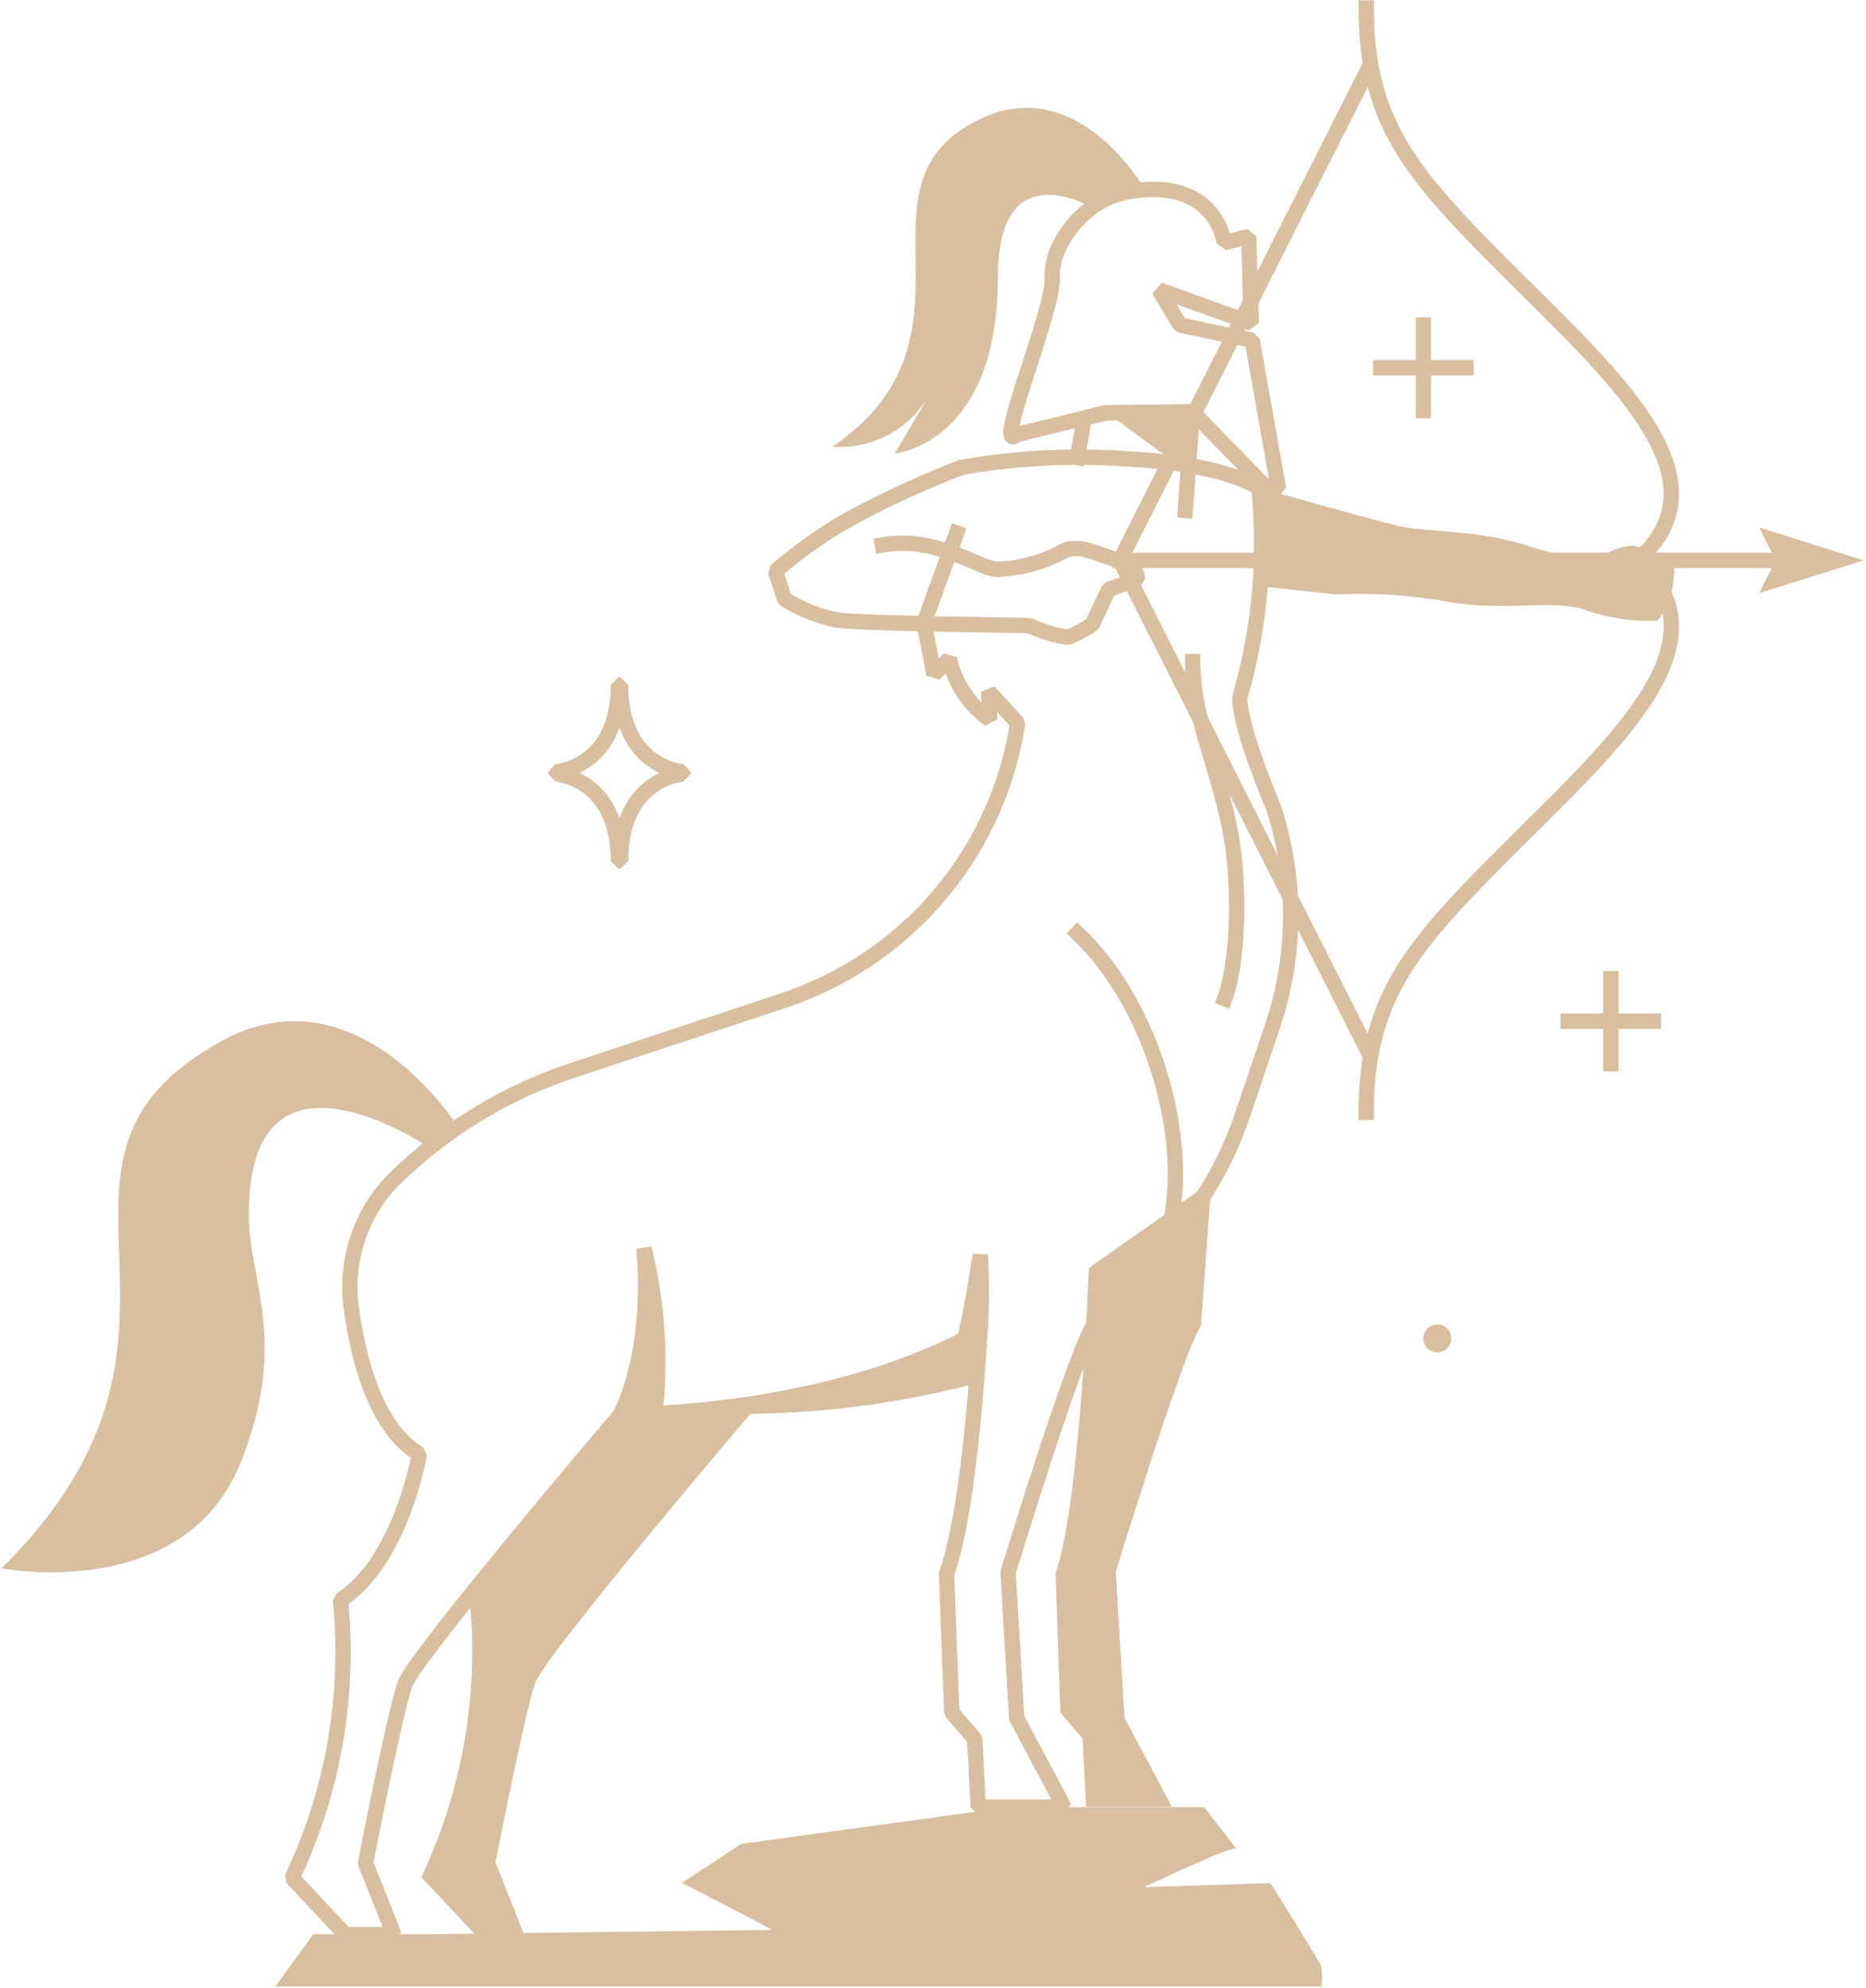 <svg width="568" height="605" viewBox="0 0 568 605" fill="none" xmlns="http://www.w3.org/2000/svg">
<path d="M433.285 98.953V124.942" stroke="#D8BFA0" stroke-width="4.683" stroke-linecap="square" stroke-linejoin="bevel"/>
<path d="M446.256 111.924H420.314" stroke="#D8BFA0" stroke-width="4.683" stroke-linecap="square" stroke-linejoin="bevel"/>
<path d="M490.319 297.824V323.766" stroke="#D8BFA0" stroke-width="4.683" stroke-linecap="square" stroke-linejoin="bevel"/>
<path d="M503.29 310.795H477.301" stroke="#D8BFA0" stroke-width="4.683" stroke-linecap="square" stroke-linejoin="bevel"/>
<path d="M169.232 235.545C169.232 235.545 188.244 236.716 188.244 262.048H188.899C188.899 236.716 207.911 235.545 207.911 235.545V234.889C207.911 234.889 188.899 233.766 188.899 208.433H188.244C188.244 233.766 169.232 234.889 169.232 234.889V235.545Z" stroke="#D8BFA0" stroke-width="4.683" stroke-linecap="square" stroke-linejoin="bevel"/>
<path d="M441.761 407.35C441.761 408.194 441.51 409.02 441.039 409.722C440.569 410.423 439.901 410.97 439.119 411.291C438.338 411.612 437.479 411.693 436.651 411.525C435.823 411.357 435.064 410.946 434.47 410.346C433.876 409.745 433.474 408.981 433.315 408.152C433.156 407.322 433.247 406.464 433.576 405.686C433.906 404.908 434.46 404.246 435.167 403.784C435.873 403.321 436.702 403.079 437.547 403.088C438.104 403.088 438.656 403.199 439.17 403.414C439.685 403.628 440.151 403.943 440.543 404.339C440.935 404.736 441.245 405.206 441.454 405.722C441.663 406.239 441.767 406.792 441.761 407.35Z" fill="#D8BFA0"/>
<path d="M331.439 385.904C331.439 385.904 328.77 458.109 321.277 478.807L322.776 521.184L329.519 529.098L330.596 549.888H356.725L342.302 522.776L339.633 478.432C339.633 478.432 359.956 411.892 365.575 403.51L368.759 359.634L331.439 385.904Z" fill="#D8BFA0"/>
<path d="M294.774 141.893C310.877 139.222 327.241 138.483 343.52 139.692C373.816 141.331 383.181 148.496 383.181 148.496C385.261 168.516 383.674 188.748 378.499 208.199L377.375 212.413C377.375 221.778 387.723 245.941 387.723 245.941C394.76 267.621 394.596 290.995 387.255 312.574L377.89 340.248C373.022 354.499 365.186 367.554 354.898 378.552C345.908 387.917 335.747 399.296 332.797 403.604C327.177 411.892 306.855 478.526 306.855 478.526L309.477 522.87L323.9 549.982H297.771L296.694 529.191L289.717 521.184L288.124 479.041C295.617 458.344 298.286 404.962 298.286 404.962C252.022 431.278 188.853 430.529 188.853 430.529C188.853 430.529 126.434 503.858 123.297 512.521C120.159 521.184 111.263 567.027 111.263 567.027L119.925 588.801H105.128L88.927 571.522C101.441 545.199 106.525 515.957 103.63 486.954C122.033 475.295 127.652 442.563 127.652 442.563C114.494 434.743 109.155 414.093 107.001 398.594C106.017 392 106.452 385.272 108.277 378.861C110.102 372.449 113.275 366.5 117.584 361.414L119.317 359.541C135.078 343.86 154.336 332.145 175.508 325.358L238.442 304.52C253.962 299.367 268.08 290.697 279.696 279.187C295.805 263.211 306.345 242.475 309.758 220.046L300.955 210.447L301.236 218.969C295.029 214.525 290.665 207.962 288.967 200.519L284.285 205.202L281.288 189.515L291.168 162.216" stroke="#D8BFA0" stroke-width="4.683" stroke-linecap="square" stroke-linejoin="bevel"/>
<path d="M196.018 379.863C198.827 412.642 188.947 430.295 188.947 430.295C188.947 430.295 192.833 430.295 199.389 430.014C201.216 413.229 200.075 396.253 196.018 379.863Z" fill="#D8BFA0" stroke="#D8BFA0" stroke-width="4.683" stroke-linecap="square" stroke-linejoin="bevel"/>
<path d="M298.379 381.923C298.379 381.923 296.272 396.627 293.697 407.35C295.335 406.507 296.974 405.664 298.379 404.728C298.827 397.133 298.827 389.518 298.379 381.923Z" fill="#D8BFA0" stroke="#D8BFA0" stroke-width="4.683" stroke-linecap="square" stroke-linejoin="bevel"/>
<path d="M188.946 430.295C188.946 430.295 174.899 446.871 159.727 465.18C156.26 473.798 150.433 481.263 142.916 486.72C145.812 515.718 140.744 544.956 128.26 571.288L144.415 588.567H159.446L150.83 566.792C150.83 566.792 159.821 520.903 162.864 512.287C165.908 503.671 228.421 430.295 228.421 430.295C251.711 430.036 274.879 426.891 297.395 420.929C298.191 411.564 298.519 404.774 298.519 404.774C252.115 431.044 188.946 430.295 188.946 430.295Z" fill="#D8BFA0"/>
<path d="M360.798 155.332L362.952 125.363L336.542 125.644L330.033 127.236L327.973 139.271" stroke="#D8BFA0" stroke-width="4.683" stroke-linecap="square" stroke-linejoin="bevel"/>
<path d="M343.145 58.403C329.706 60.884 319.732 74.651 320.294 84.578C320.856 94.505 301.891 138.896 309.57 132.247L336.542 125.645L362.952 125.364L385.85 148.777H389.175L381.167 103.59L359.159 98.907L352.791 88.184L380.887 98.345L380.09 71.935L372.645 73.855C372.645 73.855 370.163 53.486 343.145 58.403Z" stroke="#D8BFA0" stroke-width="4.683" stroke-linecap="square" stroke-linejoin="bevel"/>
<path d="M293.041 39.204C260.637 60.369 300.486 103.683 253.379 135.946C259.084 136.369 264.795 135.217 269.89 132.616C274.985 130.015 279.268 126.065 282.271 121.196L272.391 138.007C272.391 138.007 303.764 135.244 303.764 84.297C303.764 45.759 332.328 63.225 332.328 63.225L348.436 57.606C348.436 57.606 325.96 17.664 293.041 39.204Z" fill="#D8BFA0"/>
<path d="M75.768 371.06C74.691 310.42 131.304 349.707 131.304 349.707L139.265 342.777C139.265 342.777 108.64 293.797 66.965 317.069C0.519 354.202 73.849 404.727 0.472 477.308C0.472 477.308 56.102 488.125 73.334 444.951C87.803 408.801 76.143 390.071 75.768 371.06Z" fill="#D8BFA0"/>
<path d="M235.023 587.349C233.806 586.553 207.583 573.02 207.583 573.02L225.611 561.173L307.323 549.982H333.452H340.382H366.511C366.511 549.982 377.328 563.702 376.11 562.672C374.893 561.642 348.295 574.332 348.295 574.332L386.74 573.114C386.74 573.114 401.864 597.229 402.239 598.447C402.455 600.486 402.455 602.542 402.239 604.581H83.822L95.341 588.66H130.039L235.023 587.349Z" fill="#D8BFA0"/>
<path d="M291.168 142.83C278.829 147.597 266.856 153.263 255.346 159.781C248.549 163.939 242.097 168.636 236.053 173.829L238.816 182.351C243.733 185.41 249.156 187.566 254.831 188.719C262.557 189.796 313.223 190.358 313.223 190.358C316.985 192.104 320.973 193.318 325.07 193.964C327.644 192.916 330.106 191.614 332.421 190.077L337.479 179.354L346.282 176.31C346.17 174.882 345.576 173.535 344.598 172.488C343.619 171.442 342.314 170.759 340.897 170.551C335.793 169.708 328.394 164.791 323.431 167.929C317.3 171.184 310.513 173.009 303.577 173.267C298.332 173.267 284.846 162.824 268.598 165.868" stroke="#D8BFA0" stroke-width="4.683" stroke-linecap="square" stroke-linejoin="bevel"/>
<path d="M509.33 169.989C509.33 169.989 502.166 167.413 498.045 166.289C493.925 165.165 486.198 169.895 486.198 169.895C486.198 169.895 480.158 170.972 464.705 166.008C449.253 161.045 434.69 162.169 425.325 159.968C415.959 157.767 383.181 148.402 383.181 148.402C384.164 158.379 384.258 168.424 383.462 178.417L406.594 180.899C417.941 180.379 429.311 181.117 440.496 183.1C458.384 186.424 472.713 182.023 483.155 185.863C490.066 188.213 497.356 189.245 504.648 188.906C508.622 183.455 510.303 176.664 509.33 169.989Z" fill="#D8BFA0"/>
<path d="M340.897 170.551H548.477" stroke="#D8BFA0" stroke-width="4.683" stroke-linecap="square" stroke-linejoin="bevel"/>
<path d="M567.301 170.55L535.506 160.53L540.47 170.55L535.506 180.524L567.301 170.55Z" fill="#D8BFA0"/>
<path d="M415.865 2.445C415.865 36.347 429.164 52.268 455.387 78.725C489.195 112.767 527.499 144.89 498.467 170.551" stroke="#D8BFA0" stroke-width="4.683" stroke-linecap="square" stroke-linejoin="bevel"/>
<path d="M415.865 338.563C415.865 304.661 429.164 288.74 455.387 262.283C489.195 228.24 527.499 196.165 498.467 170.504" stroke="#D8BFA0" stroke-width="4.683" stroke-linecap="square" stroke-linejoin="bevel"/>
<path d="M416.521 20.942L340.897 170.551L416.193 319.505" stroke="#D8BFA0" stroke-width="4.683" stroke-linecap="square" stroke-linejoin="bevel"/>
<path d="M354.664 378.552C364.029 350.128 351.526 306.346 327.973 284.01" stroke="#D8BFA0" stroke-width="4.683" stroke-linecap="square" stroke-linejoin="bevel"/>
<path d="M363.046 201.363C363.046 222.153 374.471 239.947 376.11 265.842C377.749 291.737 372.833 303.958 372.833 303.958" stroke="#D8BFA0" stroke-width="4.683" stroke-linecap="square" stroke-linejoin="bevel"/>
<path d="M336.543 125.644C337.386 125.644 361.641 143.86 361.641 143.86L362.953 125.363L336.543 125.644Z" fill="#D8BFA0"/>
</svg>
